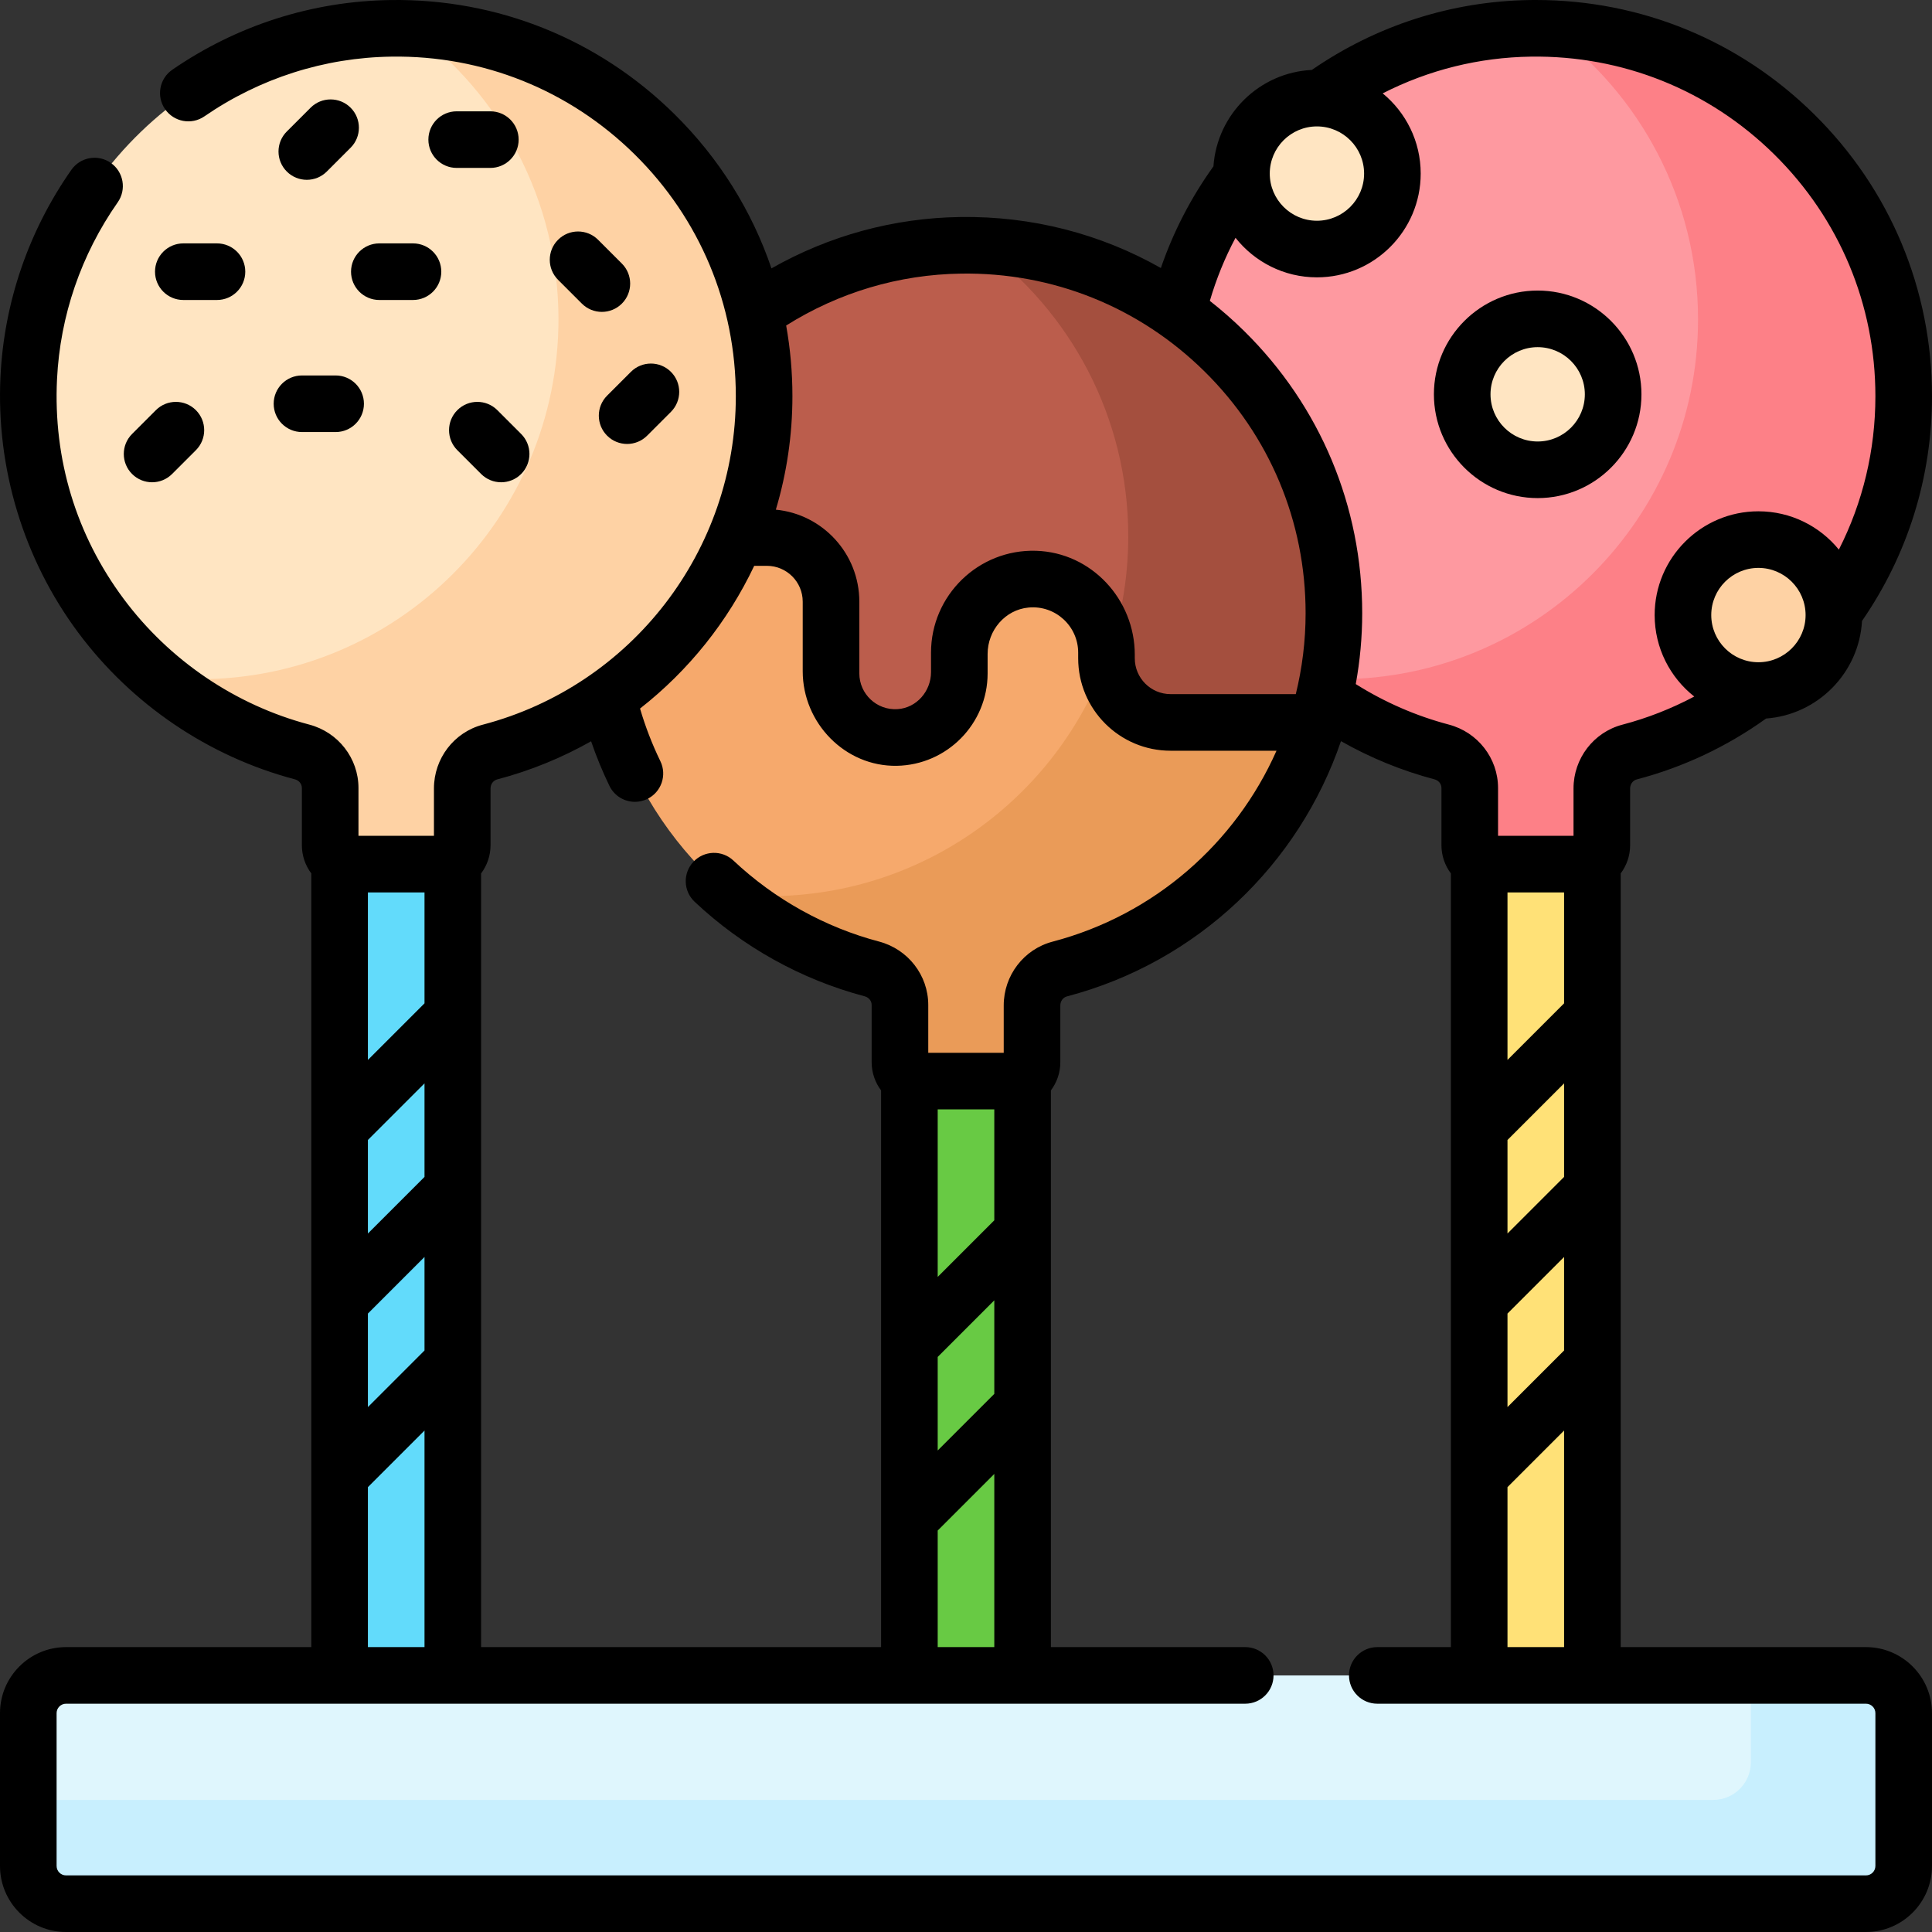<svg id="Capa_1" enable-background="new 0 0 512 512" viewBox="0 0 512 512" xmlns="http://www.w3.org/2000/svg"><rect x="0" y="0" width="512" height="512" fill="#333333" stroke="none"/><g><g><g><g><g><g><g><path d="m419.5 228h-25c-.951 0-1.813-.347-2.5-.903v217.903h30v-217.903c-.687.556-1.549.903-2.5.903z" fill="#ffe177"/></g><path d="m405.61 7.51c-45.598.635-84.17 33.081-93.797 76.309 24.607 17.505 40.687 46.251 40.687 78.682 0 7.396-.861 14.63-2.464 21.611 9.528 6.872 20.334 12.081 32.01 15.164 4.366 1.153 7.453 5.031 7.453 9.546v15.178c0 2.761 2.239 5 5 5h25c2.761 0 5-2.239 5-5v-15.057c0-4.502 2.996-8.497 7.351-9.641 41.811-10.989 72.65-49.043 72.65-94.302 0-54.31-44.406-98.249-98.89-97.49z" fill="#fe99a0"/><path d="m410.849 7.577c23.732 17.35 39.151 45.393 39.151 77.043 0 52.677-42.703 95.38-95.38 95.38-1.246 0-2.483-.033-3.717-.082-.258 1.406-.547 2.802-.865 4.188 9.525 6.877 20.332 12.086 32.01 15.168 4.366 1.153 7.453 5.031 7.453 9.546v15.18c0 2.761 2.239 5 5 5h25c2.761 0 5-2.239 5-5v-15.057c0-4.502 2.996-8.497 7.351-9.641 41.809-10.989 72.648-49.043 72.648-94.302 0-52.559-41.588-95.402-93.651-97.423z" fill="#fd8087"/><circle cx="349" cy="46" fill="#ffe5c2" r="20"/><circle cx="407.5" cy="104.5" fill="#ffe5c2" r="20"/><circle cx="466" cy="163" fill="#fed2a4" r="20"/></g><g><g><path d="m268.5 285.5h-25c-.951 0-1.813-.347-2.5-.903v160.403h30v-160.403c-.687.556-1.549.903-2.5.903z" fill="#68ca44"/></g><g><path d="m310.23 190.451c-8.822 0-16-7.178-16-16v-1.5c0-11.304-9.196-20.5-20.5-20.5s-20.5 9.196-20.5 20.5v5.5c0 8.822-7.178 16-16 16s-16-7.178-16-16v-19c0-9.925-8.075-18-18-18h-8.887c-6.928 16.957-18.567 31.656-33.519 42.275 7.895 35.554 35.196 63.802 70.222 73.048 4.366 1.153 7.453 5.031 7.453 9.546v15.18c0 2.761 2.239 5 5 5h25c2.761 0 5-2.239 5-5v-15.057c0-4.502 2.996-8.497 7.351-9.641 32.835-8.629 58.894-33.955 68.573-66.351z" fill="#f6a96c"/></g><g><path d="m310.23 190.451c-8.822 0-16-7.178-16-16v-1.5c0-.288-.031-.568-.043-.853-12.568 37.989-48.364 65.401-90.568 65.401-3.58 0-7.111-.204-10.588-.588 10.887 9.221 23.809 16.113 38.015 19.863 4.366 1.153 7.453 5.031 7.453 9.546v15.18c0 2.761 2.239 5 5 5h25c2.761 0 5-2.239 5-5v-15.057c0-4.502 2.996-8.497 7.351-9.641 32.835-8.629 58.894-33.955 68.573-66.351z" fill="#ea9b58"/></g><path d="m256 65c-21.263 0-40.922 6.823-56.944 18.376 1.598 6.954 2.444 14.192 2.444 21.624 0 13.177-2.689 25.852-7.578 37.451h9.309c9.389 0 17 7.611 17 17v19c0 9.389 7.611 17 17 17s17-7.611 17-17v-5.5c0-10.77 8.73-19.5 19.5-19.5s19.5 8.73 19.5 19.5v1.5c0 9.389 7.611 17 17 17h38.88c2.842-9.149 4.389-18.868 4.389-28.951 0-53.848-43.652-97.5-97.5-97.5z" fill="#bb5d4c"/><path d="m259.849 65.077c23.732 17.35 39.151 45.393 39.151 77.043 0 11.484-2.031 22.494-5.751 32.691.193 9.221 7.714 16.641 16.982 16.641h38.889c2.841-9.148 4.38-18.869 4.38-28.951 0-52.56-41.588-95.403-93.651-97.424z" fill="#a44f3e"/></g><g><g><path d="m117.5 228h-25c-.951 0-1.813-.347-2.5-.903v217.903h30v-217.903c-.687.556-1.549.903-2.5.903z" fill="#62dbfb"/></g><path d="m202.5 105c0-54.31-44.405-98.249-98.89-97.49-51.17.712-93.493 41.485-95.99 92.599-2.313 47.352 29.172 87.747 72.427 99.166 4.366 1.152 7.453 5.031 7.453 9.546v15.179c0 2.761 2.239 5 5 5h25c2.761 0 5-2.239 5-5v-15.057c0-4.502 2.996-8.497 7.351-9.641 41.81-10.988 72.649-49.043 72.649-94.302z" fill="#ffe5c2"/><path d="m108.849 7.577c23.732 17.35 39.151 45.393 39.151 77.043 0 52.677-42.703 95.38-95.38 95.38-3.58 0-7.111-.204-10.588-.588 10.887 9.221 23.809 16.113 38.015 19.863 4.366 1.153 7.453 5.031 7.453 9.546v15.179c0 2.761 2.239 5 5 5h25c2.761 0 5-2.239 5-5v-15.057c0-4.502 2.996-8.497 7.351-9.641 41.81-10.989 72.649-49.043 72.649-94.302 0-52.559-41.588-95.402-93.651-97.423z" fill="#fed2a4"/></g><path d="m494.5 504.5h-477c-5.523 0-10-4.477-10-10v-40.5c0-5.523 4.477-10 10-10h477c5.523 0 10 4.477 10 10v40.5c0 5.523-4.477 10-10 10z" fill="#dff6fd"/><path d="m494.5 444h-30.5v23c0 5.523-4.477 10-10 10h-446.5v17.5c0 5.523 4.477 10 10 10h477c5.523 0 10-4.477 10-10v-40.5c0-5.523-4.477-10-10-10z" fill="#c8effe"/></g></g></g></g><g><path d="m407.5 132c15.163 0 27.5-12.336 27.5-27.5s-12.337-27.5-27.5-27.5-27.5 12.336-27.5 27.5 12.337 27.5 27.5 27.5zm0-40c6.893 0 12.5 5.607 12.5 12.5s-5.607 12.5-12.5 12.5-12.5-5.607-12.5-12.5 5.607-12.5 12.5-12.5z"/><path d="m40.306 127.807c1.919 0 3.839-.732 5.303-2.197l6.307-6.307c2.929-2.929 2.929-7.678 0-10.606-2.929-2.929-7.678-2.929-10.606 0l-6.307 6.307c-2.929 2.929-2.929 7.678 0 10.606 1.464 1.464 3.384 2.197 5.303 2.197z"/><path d="m80.027 114.5h8.919c4.142 0 7.5-3.358 7.5-7.5s-3.358-7.5-7.5-7.5h-8.919c-4.142 0-7.5 3.358-7.5 7.5s3.358 7.5 7.5 7.5z"/><path d="m121.197 108.697c-2.929 2.929-2.929 7.678 0 10.606l6.307 6.307c1.464 1.464 3.384 2.197 5.303 2.197s3.839-.732 5.303-2.197c2.929-2.929 2.929-7.678 0-10.606l-6.307-6.307c-2.928-2.929-7.678-2.929-10.606 0z"/><path d="m160.89 115.457c1.464 1.464 3.384 2.197 5.303 2.197s3.839-.732 5.303-2.197l6.307-6.307c2.929-2.929 2.929-7.678 0-10.606-2.929-2.929-7.678-2.929-10.606 0l-6.307 6.307c-2.929 2.928-2.929 7.677 0 10.606z"/><path d="m48.581 79.5h8.919c4.142 0 7.5-3.358 7.5-7.5s-3.358-7.5-7.5-7.5h-8.919c-4.142 0-7.5 3.358-7.5 7.5s3.358 7.5 7.5 7.5z"/><path d="m100.527 64.5c-4.142 0-7.5 3.358-7.5 7.5s3.358 7.5 7.5 7.5h8.919c4.142 0 7.5-3.358 7.5-7.5s-3.358-7.5-7.5-7.5z"/><path d="m158.497 63.543c-2.929-2.929-7.678-2.929-10.606 0-2.929 2.929-2.929 7.678 0 10.606l6.307 6.307c1.464 1.464 3.384 2.197 5.303 2.197s3.839-.732 5.303-2.197c2.929-2.929 2.929-7.678 0-10.606z"/><path d="m82.31 28.543-6.307 6.307c-2.929 2.929-2.929 7.678 0 10.606 1.464 1.464 3.384 2.197 5.303 2.197s3.839-.732 5.303-2.197l6.307-6.307c2.929-2.929 2.929-7.678 0-10.606s-7.678-2.928-10.606 0z"/><path d="m129.946 29.5h-8.919c-4.142 0-7.5 3.358-7.5 7.5s3.358 7.5 7.5 7.5h8.919c4.142 0 7.5-3.358 7.5-7.5s-3.358-7.5-7.5-7.5z"/><path d="m494.5 436.5h-65v-205.032c1.562-2.087 2.5-4.667 2.5-7.468v-15.058c0-1.134.723-2.115 1.757-2.387 12.335-3.242 23.856-8.668 34.283-16.139 13.7-1.01 24.641-12.096 25.413-25.86 12.131-17.563 18.547-38.094 18.547-59.556 0-28.323-11.107-54.875-31.276-74.765-19.806-19.532-45.93-30.235-73.708-30.235-.503 0-1.007.003-1.51.01-20.761.29-40.704 6.695-57.859 18.523-13.899.677-25.114 11.724-26.072 25.549-5.983 8.342-10.646 17.366-13.93 26.947-16.014-9.079-34.218-13.79-53.139-13.519-17.668.246-34.779 4.934-50.062 13.615-5.182-15.264-13.889-29.224-25.719-40.89-20.165-19.886-46.89-30.627-75.219-30.225-20.707.288-40.71 6.676-57.849 18.474-3.412 2.349-4.274 7.019-1.925 10.43 2.349 3.412 7.019 4.274 10.43 1.925 14.688-10.11 31.822-15.584 49.553-15.831 24.283-.362 47.193 8.862 64.478 25.906 17.286 17.05 26.807 39.809 26.807 64.086 0 40.876-27.574 76.672-67.055 87.048-7.622 2.002-12.945 8.95-12.945 16.895v12.557h-20v-12.679c0-7.863-5.361-14.771-13.039-16.798-19.568-5.166-37.041-17.004-49.201-33.335-12.582-16.898-18.685-37.027-17.649-58.212.821-16.805 6.385-33.009 16.089-46.863 2.377-3.393 1.553-8.069-1.839-10.446-3.393-2.376-8.069-1.553-10.446 1.839-11.331 16.174-17.827 35.103-18.787 54.737-1.189 24.348 6.126 48.463 20.601 67.903 14.179 19.044 34.566 32.852 57.403 38.88 1.118.295 1.868 1.217 1.868 2.295v15.179c0 2.801.938 5.382 2.5 7.468v205.032h-65c-9.649 0-17.5 7.851-17.5 17.5v40.5c0 9.649 7.851 17.5 17.5 17.5h477c9.649 0 17.5-7.851 17.5-17.5v-40.5c0-9.649-7.851-17.5-17.5-17.5zm-80-78.607-15 15v-24.786l15-15zm0-46-15 15v-24.786l15-15zm0-46-15 15v-44.393h15zm-15 128.214 15-15v57.393h-15zm66.5-218.607c-6.893 0-12.5-5.607-12.5-12.5s5.607-12.5 12.5-12.5 12.5 5.607 12.5 12.5-5.607 12.5-12.5 12.5zm-117-142c6.893 0 12.5 5.607 12.5 12.5s-5.607 12.5-12.5 12.5-12.5-5.607-12.5-12.5 5.607-12.5 12.5-12.5zm-21.575 29.521c5.041 6.376 12.835 10.479 21.575 10.479 15.163 0 27.5-12.336 27.5-27.5 0-8.556-3.928-16.21-10.075-21.258 12.158-6.206 25.518-9.542 39.29-9.734 24.272-.343 47.193 8.863 64.477 25.906 17.287 17.05 26.808 39.809 26.808 64.086 0 14.307-3.318 28.134-9.681 40.653-5.047-6.19-12.728-10.153-21.319-10.153-15.163 0-27.5 12.336-27.5 27.5 0 8.749 4.111 16.55 10.498 21.59-6.04 3.203-12.406 5.711-19.054 7.458-7.621 2.002-12.944 8.95-12.944 16.895v12.557h-20v-12.679c0-7.863-5.361-14.771-13.039-16.798-8.719-2.302-16.992-5.914-24.668-10.733 1.112-6.121 1.707-12.399 1.707-18.79 0-28.323-11.107-54.875-31.275-74.765-2.902-2.862-5.943-5.527-9.102-8.004 1.7-5.801 3.968-11.385 6.802-16.71zm-119.083 23.245c13.957-8.778 29.884-13.527 46.372-13.757 24.306-.362 47.194 8.862 64.477 25.906 17.288 17.049 26.809 39.808 26.809 64.085 0 7.356-.906 14.543-2.601 21.451h-33.169c-5.247 0-9.5-4.253-9.5-9.5v-.926c0-14.692-11.497-27.126-26.183-27.562-15.259-.453-27.817 11.829-27.817 26.988v5.165c0 5.055-3.806 9.476-8.849 9.813-5.531.371-10.151-4.024-10.151-9.478v-19c0-12.729-9.708-23.188-22.123-24.383 2.864-9.578 4.393-19.682 4.393-30.068 0-6.353-.563-12.615-1.658-18.734zm-78.342 137.734v-15.058c0-1.134.723-2.115 1.757-2.387 8.857-2.328 17.195-5.758 24.892-10.11 1.378 4.022 2.996 7.975 4.861 11.821 1.296 2.673 3.97 4.229 6.753 4.229 1.098 0 2.213-.242 3.268-.753 3.727-1.808 5.283-6.294 3.475-10.021-2.187-4.508-3.991-9.182-5.387-13.947 12.885-10.083 23.255-23.055 30.256-37.822h3.355c5.247 0 9.5 4.253 9.5 9.5v18.443c0 13.707 11.216 25.285 24.921 25.053 13.316-.225 24.079-11.127 24.079-24.496v-5.149c0-6.245 4.626-11.712 10.844-12.297 7.135-.671 13.156 4.947 13.156 11.946v1.5c0 13.531 10.969 24.5 24.5 24.5h28.058c-10.831 24.438-32.29 43.487-59.344 50.597-7.622 2.002-12.945 8.95-12.945 16.895v12.556h-20v-12.679c0-7.863-5.361-14.771-13.039-16.798-14.35-3.788-27.694-11.211-38.592-21.466-3.016-2.838-7.763-2.695-10.602.322-2.838 3.016-2.694 7.763.322 10.602 12.71 11.961 28.286 20.622 45.042 25.045 1.117.295 1.868 1.217 1.868 2.295v15.179c0 2.801.938 5.382 2.5 7.468v147.532h-106v-205.031c1.564-2.087 2.502-4.667 2.502-7.469zm133.5 145.393-15 15v-24.787l15-15zm0-46-15 15v-44.393h15zm-15 82.213 15-15v45.894h-15zm-151-169.106h15v29.393l-15 15zm0 65.606 15-15v24.787l-15 15zm0 46 15-15v24.787l-15 15zm0 46 15-15v57.394h-15zm399.5 100.394c0 1.378-1.121 2.5-2.5 2.5h-477c-1.378 0-2.5-1.122-2.5-2.5v-40.5c0-1.378 1.122-2.5 2.5-2.5h312.5c4.143 0 7.5-3.358 7.5-7.5s-3.357-7.5-7.5-7.5h-51.5v-147.531c1.562-2.087 2.5-4.667 2.5-7.468v-15.058c0-1.134.723-2.115 1.757-2.387 34.682-9.115 61.483-35.039 72.616-67.643 7.801 4.424 16.089 7.825 24.759 10.113 1.117.295 1.868 1.217 1.868 2.295v15.179c0 2.802.938 5.382 2.5 7.468v205.032h-19.5c-4.143 0-7.5 3.358-7.5 7.5s3.357 7.5 7.5 7.5h129.5c1.379 0 2.5 1.122 2.5 2.5z"/></g></g><g/><g/><g/><g/><g/><g/><g/><g/><g/><g/><g/><g/><g/><g/><g/></svg>